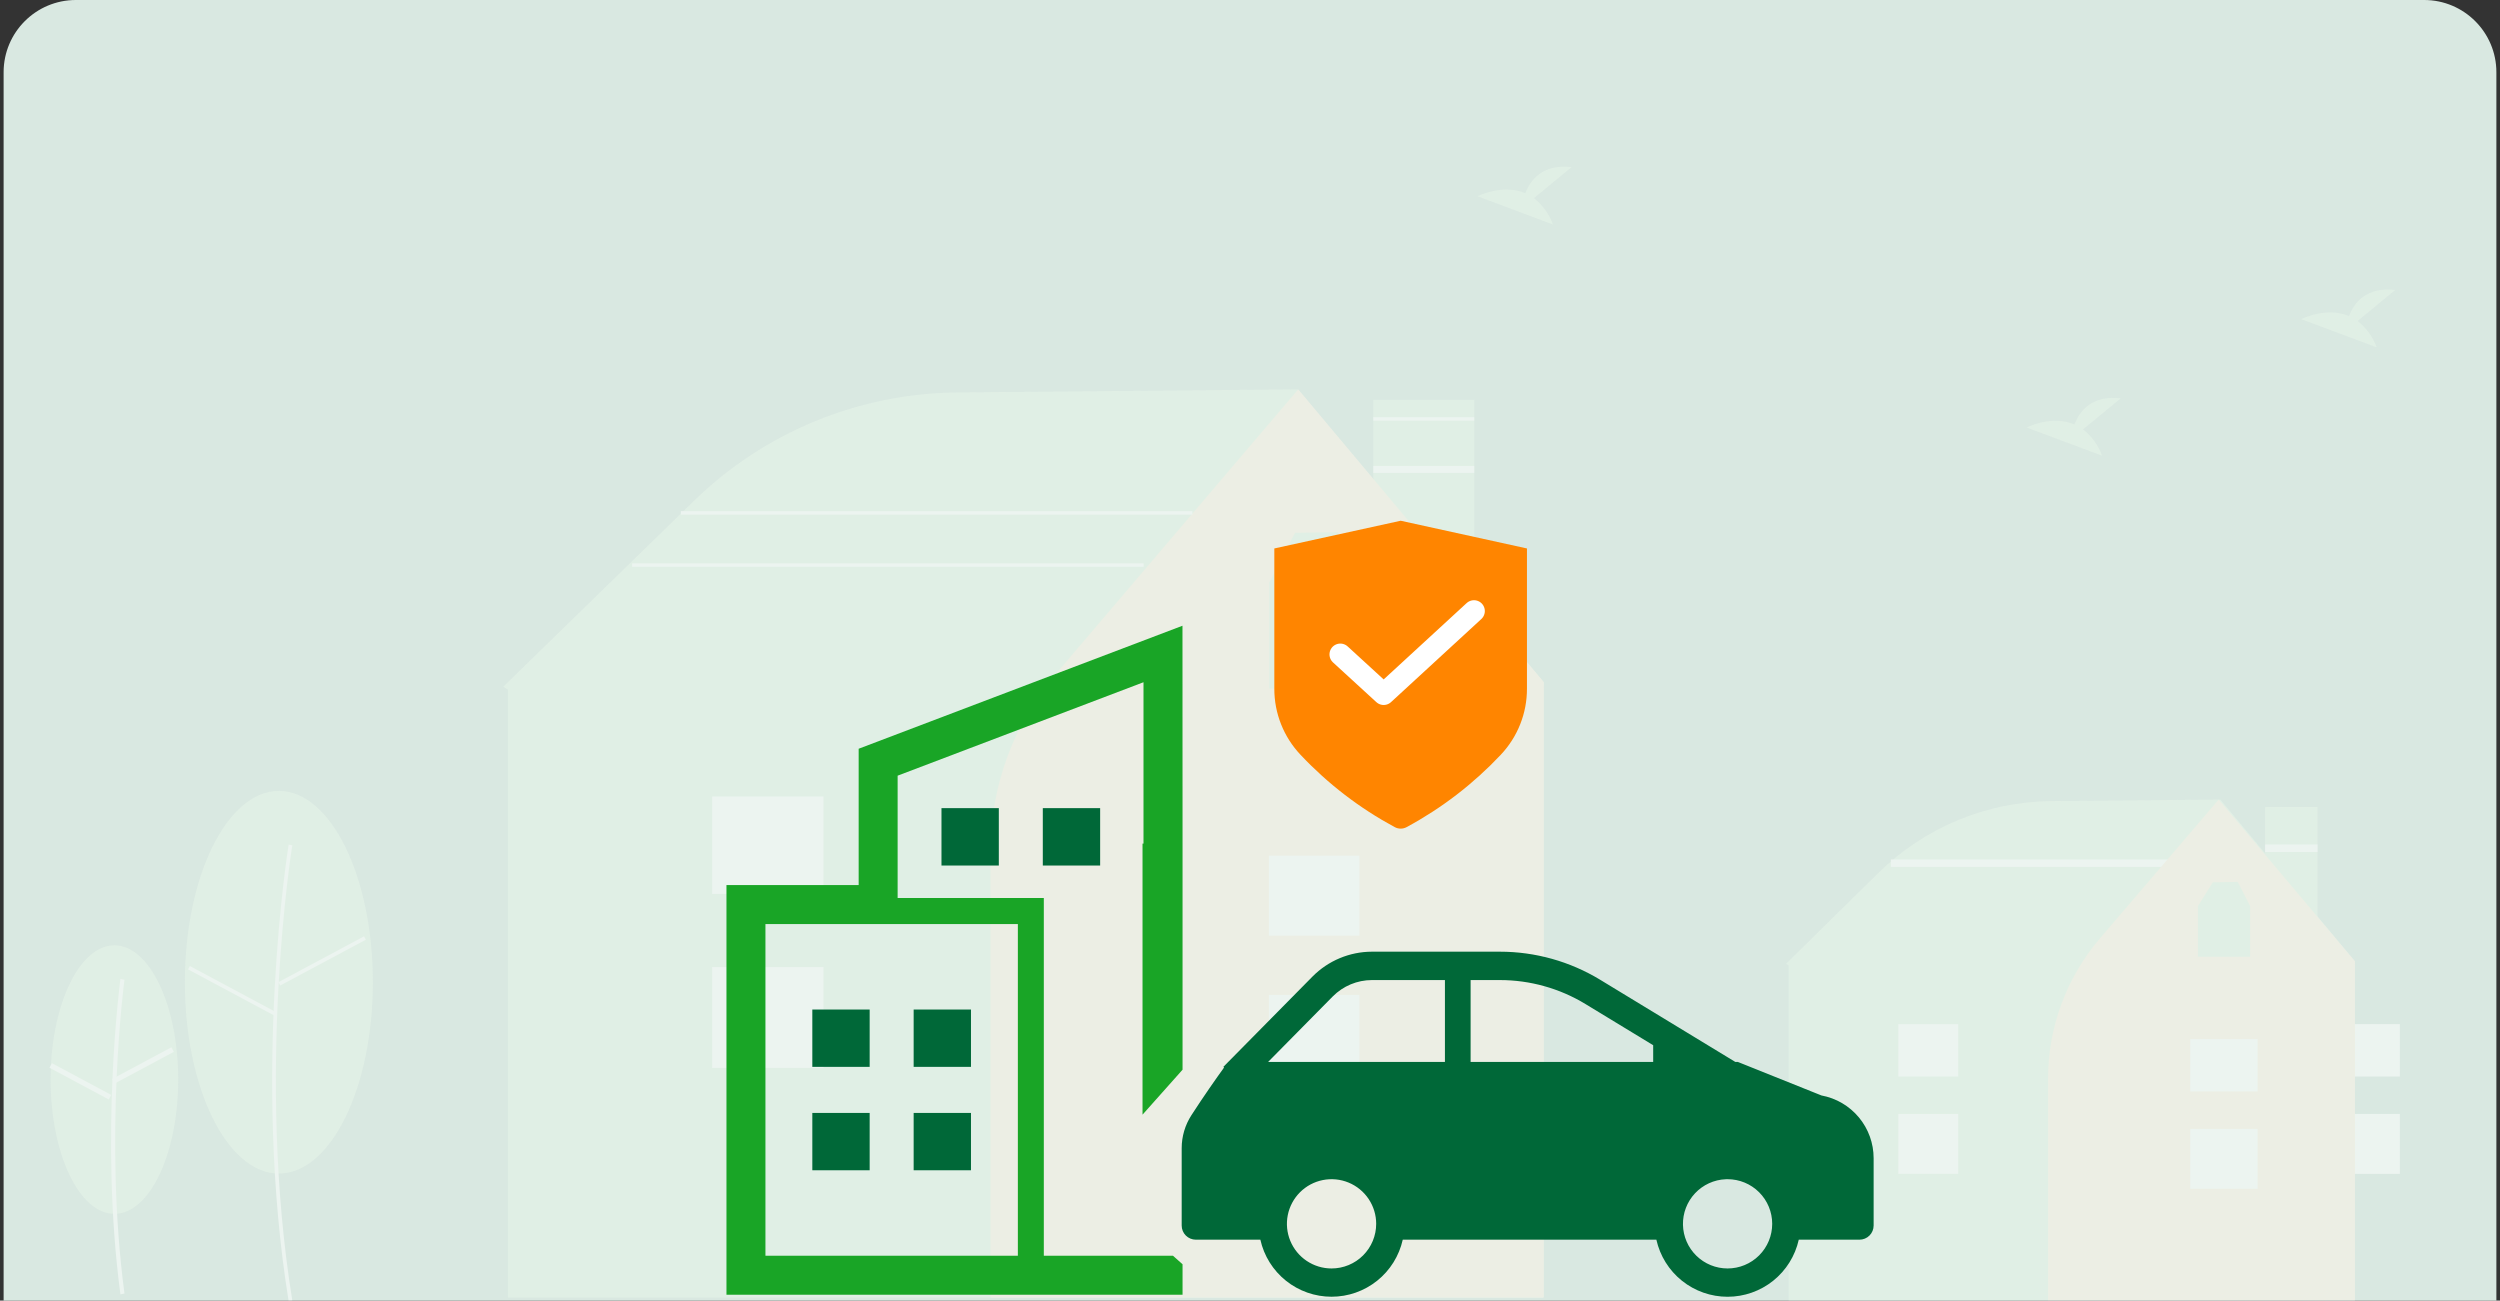 <svg width="346" height="180" viewBox="0 0 346 180" fill="none" xmlns="http://www.w3.org/2000/svg">
<rect x="0" y="0" width="346" height="180" fill="#333333" stroke="none"/>
<g clip-path="url(#clip0_851_725)">
<path d="M0.5 10C0.5 4.477 4.977 0 10.5 0H335.5C341.023 0 345.5 4.477 345.5 10V180H0.5V10Z" fill="#D9E8E1"/>
<g opacity="0.5">
<path d="M325.87 180.07H247.551V133.623L247.191 133.389L259.904 120.875C266.33 114.527 274.94 110.943 283.925 110.876L307.295 110.66L307.329 110.7L325.925 133.059L325.87 133.678L325.87 180.07Z" fill="#E8F6E9"/>
<path d="M309.349 118.947H261.695V119.983H309.349V118.947Z" fill="white"/>
<path d="M332.141 154.172H322.817V162.46H332.141V154.172Z" fill="white"/>
<path d="M332.141 141.74H322.817V148.992H332.141V141.74Z" fill="white"/>
<path d="M320.745 111.695H313.493V137.595H320.745V111.695Z" fill="#E8F6E9"/>
<path d="M325.925 180.07H283.45V149.296C283.452 142.179 285.997 135.296 290.626 129.881L307.069 110.66L325.925 133.043V180.07Z" fill="#FFF4E7"/>
<path d="M312.457 156.242H303.133V164.53H312.457V156.242Z" fill="white"/>
<path d="M312.457 143.811H303.133V151.062H312.457V143.811Z" fill="white"/>
<path d="M271.018 154.172H262.73V162.46H271.018V154.172Z" fill="white"/>
<path d="M271.018 141.74H262.73V148.992H271.018V141.74Z" fill="white"/>
<path d="M204.033 55.332H190.066V103.493H204.033V55.332Z" fill="#E8F6E9"/>
<path d="M213.567 179.588H70.301V95.443L69.664 95.033L69.814 94.886L95.982 69.382C105.759 59.819 118.86 54.419 132.532 54.319L179.589 53.889L179.64 53.949L213.664 94.451L213.566 95.558L213.567 179.588Z" fill="#E8F6E9"/>
<path d="M213.665 179.588H137.09V117.804C137.093 108.819 140.291 100.129 146.112 93.291L179.674 53.889L213.665 94.41V179.588Z" fill="#FFF4E7"/>
<path d="M188.14 137.689H175.618V148.766H188.14V137.689Z" fill="white"/>
<path d="M188.14 118.424H175.618V129.501H188.14V118.424Z" fill="white"/>
<path d="M113.972 133.84H98.561V147.806H113.972V133.84Z" fill="white"/>
<path d="M113.972 110.234H98.561V123.719H113.972V110.234Z" fill="white"/>
<path d="M15.835 167.995C20.709 167.995 24.66 159.677 24.66 149.415C24.66 139.153 20.709 130.834 15.835 130.834C10.96 130.834 7.009 139.153 7.009 149.415C7.009 159.677 10.96 167.995 15.835 167.995Z" fill="#E8F6E9"/>
<path d="M16.665 179.139C13.767 157.377 16.635 135.691 16.665 135.475L17.228 135.594C17.199 135.809 14.347 157.38 17.228 179.022L16.665 179.139Z" fill="white"/>
<path d="M23.723 144.942L15.512 149.334L15.85 149.967L24.062 145.575L23.723 144.942Z" fill="white"/>
<path d="M7.184 147.143L6.846 147.775L15.056 152.17L15.395 151.537L7.184 147.143Z" fill="white"/>
<path d="M38.596 162.418C45.779 162.418 51.602 150.563 51.602 135.94C51.602 121.317 45.779 109.463 38.596 109.463C31.413 109.463 25.589 121.317 25.589 135.94C25.589 150.563 31.413 162.418 38.596 162.418Z" fill="#E8F6E9"/>
<path d="M39.947 180.069C34.845 148.581 39.895 117.208 39.947 116.895L40.455 116.983C40.404 117.296 35.368 148.584 40.455 179.982L39.947 180.069Z" fill="white"/>
<path d="M50.384 129.589L38.534 135.928L38.783 136.395L50.634 130.056L50.384 129.589Z" fill="white"/>
<path d="M26.276 133.697L26.026 134.164L37.875 140.506L38.125 140.039L26.276 133.697Z" fill="white"/>
<path d="M288.288 59.427L293.5 55.13C289.451 54.671 287.787 56.946 287.108 58.748C283.944 57.394 280.5 59.168 280.5 59.168L290.929 63.07C290.403 61.622 289.487 60.358 288.289 59.427L288.288 59.427Z" fill="#E8F6E9"/>
<path d="M212.288 27.427L217.5 23.13C213.451 22.671 211.787 24.946 211.108 26.748C207.944 25.394 204.5 27.168 204.5 27.168L214.929 31.07C214.403 29.622 213.486 28.358 212.288 27.427Z" fill="#E8F6E9"/>
<path d="M326.288 44.427L331.5 40.13C327.451 39.671 325.787 41.946 325.108 43.748C321.944 42.394 318.5 44.168 318.5 44.168L328.929 48.07C328.403 46.622 327.487 45.358 326.289 44.427L326.288 44.427Z" fill="#E8F6E9"/>
<path d="M188.14 80.627L185.176 73.635L179.227 73.743L175.618 80.714L175.691 80.807H175.665V95.307H188.132V80.807L188.14 80.627Z" fill="#E8F6E9"/>
<path d="M311.421 125.399L309.705 122.057L306.259 122.108L304.169 125.441L304.212 125.485H304.197V132.416H311.417V125.485L311.421 125.399Z" fill="#E8F6E9"/>
<path d="M165.023 70.744H94.227V71.226H165.023V70.744Z" fill="white"/>
<path d="M158.28 77.967H87.483V78.448H158.28V77.967Z" fill="white"/>
<path d="M320.745 116.877H313.493V117.913H320.745V116.877Z" fill="white"/>
<path d="M204.033 57.74H190.066V58.222H204.033V57.74Z" fill="white"/>
<path d="M204.033 64.486H190.066V65.45H204.033V64.486Z" fill="white"/>
</g>
<path d="M193.854 72.07L176.367 75.906V95.306C176.357 98.711 177.655 101.989 179.994 104.463C183.775 108.482 188.18 111.864 193.039 114.477C193.29 114.612 193.57 114.682 193.854 114.682C194.139 114.682 194.419 114.612 194.67 114.477C199.524 111.861 203.926 108.479 207.704 104.463C210.043 101.989 211.342 98.711 211.331 95.306V75.906L193.854 72.07Z" fill="#FF8500"/>
<path d="M185.5 90.57L191.5 96.07L204 84.57" stroke="white" stroke-width="3" stroke-linecap="round" stroke-linejoin="round"/>
<path d="M120.361 139.715H112.425V147.651H120.361V139.715Z" fill="#006838"/>
<path d="M134.385 139.715H126.449V147.651H134.385V139.715Z" fill="#006838"/>
<path d="M120.361 154.031H112.425V161.967H120.361V154.031Z" fill="#006838"/>
<path d="M134.385 154.031H126.449V161.967H134.385V154.031Z" fill="#006838"/>
<path d="M138.237 111.85H130.301V119.786H138.237V111.85Z" fill="#006838"/>
<path d="M152.26 111.85H144.324V119.786H152.26V111.85Z" fill="#006838"/>
<path d="M144.464 173.797V124.285H124.232V107.354L158.261 94.421V116.757H158.126V154.27L163.665 148.048V116.757L163.655 86.602L118.839 103.626V122.494H100.543V179.191H163.665V174.974C163.217 174.589 162.78 174.203 162.343 173.797L144.464 173.797ZM140.872 173.797H105.937V127.888H140.872V173.797Z" fill="#19A526"/>
<path d="M252.086 151.61L240.525 146.975H240.173L221.468 135.602C217.283 133.058 212.48 131.713 207.583 131.713H189.868C188.342 131.717 186.831 132.022 185.423 132.611C184.014 133.199 182.736 134.06 181.661 135.144L169.984 146.975H169.968L169.923 147.037L169.315 147.653L169.409 147.746C168.34 149.229 166.643 151.632 164.89 154.348C164.012 155.706 163.545 157.288 163.545 158.905V169.615C163.545 170.134 163.751 170.632 164.119 170.999C164.486 171.366 164.984 171.573 165.503 171.573H174.433C174.933 173.813 176.182 175.816 177.973 177.251C179.765 178.686 181.991 179.468 184.287 179.468C186.582 179.468 188.809 178.686 190.6 177.251C192.392 175.816 193.64 173.813 194.141 171.573H229.241C229.741 173.814 230.989 175.818 232.78 177.254C234.572 178.69 236.799 179.472 239.095 179.472C241.391 179.472 243.619 178.69 245.41 177.254C247.201 175.818 248.45 173.814 248.949 171.573H257.351C257.871 171.573 258.369 171.366 258.736 170.999C259.103 170.632 259.309 170.134 259.31 169.615V160.293C259.31 158.229 258.587 156.231 257.268 154.645C255.948 153.059 254.115 151.985 252.086 151.61ZM184.286 175.555C183.064 175.555 181.87 175.192 180.854 174.514C179.839 173.835 179.047 172.87 178.58 171.741C178.112 170.613 177.99 169.371 178.228 168.173C178.467 166.975 179.055 165.874 179.919 165.01C180.783 164.146 181.883 163.558 183.081 163.32C184.28 163.081 185.521 163.204 186.65 163.671C187.779 164.138 188.743 164.93 189.422 165.946C190.101 166.961 190.464 168.155 190.464 169.377C190.464 170.188 190.304 170.992 189.994 171.741C189.683 172.491 189.228 173.172 188.655 173.746C188.081 174.32 187.4 174.775 186.65 175.085C185.901 175.395 185.097 175.555 184.286 175.555ZM199.978 146.975H175.503L184.457 137.903C185.166 137.188 186.009 136.621 186.937 136.233C187.866 135.844 188.862 135.643 189.868 135.641H199.978V146.975ZM228.8 146.975H203.532V135.641H207.583C211.76 135.641 215.857 136.788 219.427 138.959L228.8 144.657L228.8 146.975ZM239.096 175.555C237.481 175.555 235.93 174.922 234.776 173.792C233.622 172.662 232.956 171.125 232.922 169.511C232.887 167.896 233.486 166.332 234.59 165.154C235.695 163.975 237.217 163.276 238.831 163.207C238.918 163.203 239.006 163.201 239.096 163.201C240.734 163.201 242.306 163.852 243.464 165.01C244.622 166.169 245.273 167.74 245.273 169.378C245.273 171.016 244.622 172.587 243.464 173.746C242.306 174.904 240.734 175.555 239.096 175.555Z" fill="#006838"/>
</g>
<defs>
<clipPath id="clip0_851_725">
<path d="M0.5 10C0.5 4.477 4.977 0 10.5 0H335.5C341.023 0 345.5 4.477 345.5 10V180H0.5V10Z" fill="white"/>
</clipPath>
</defs>
</svg>
